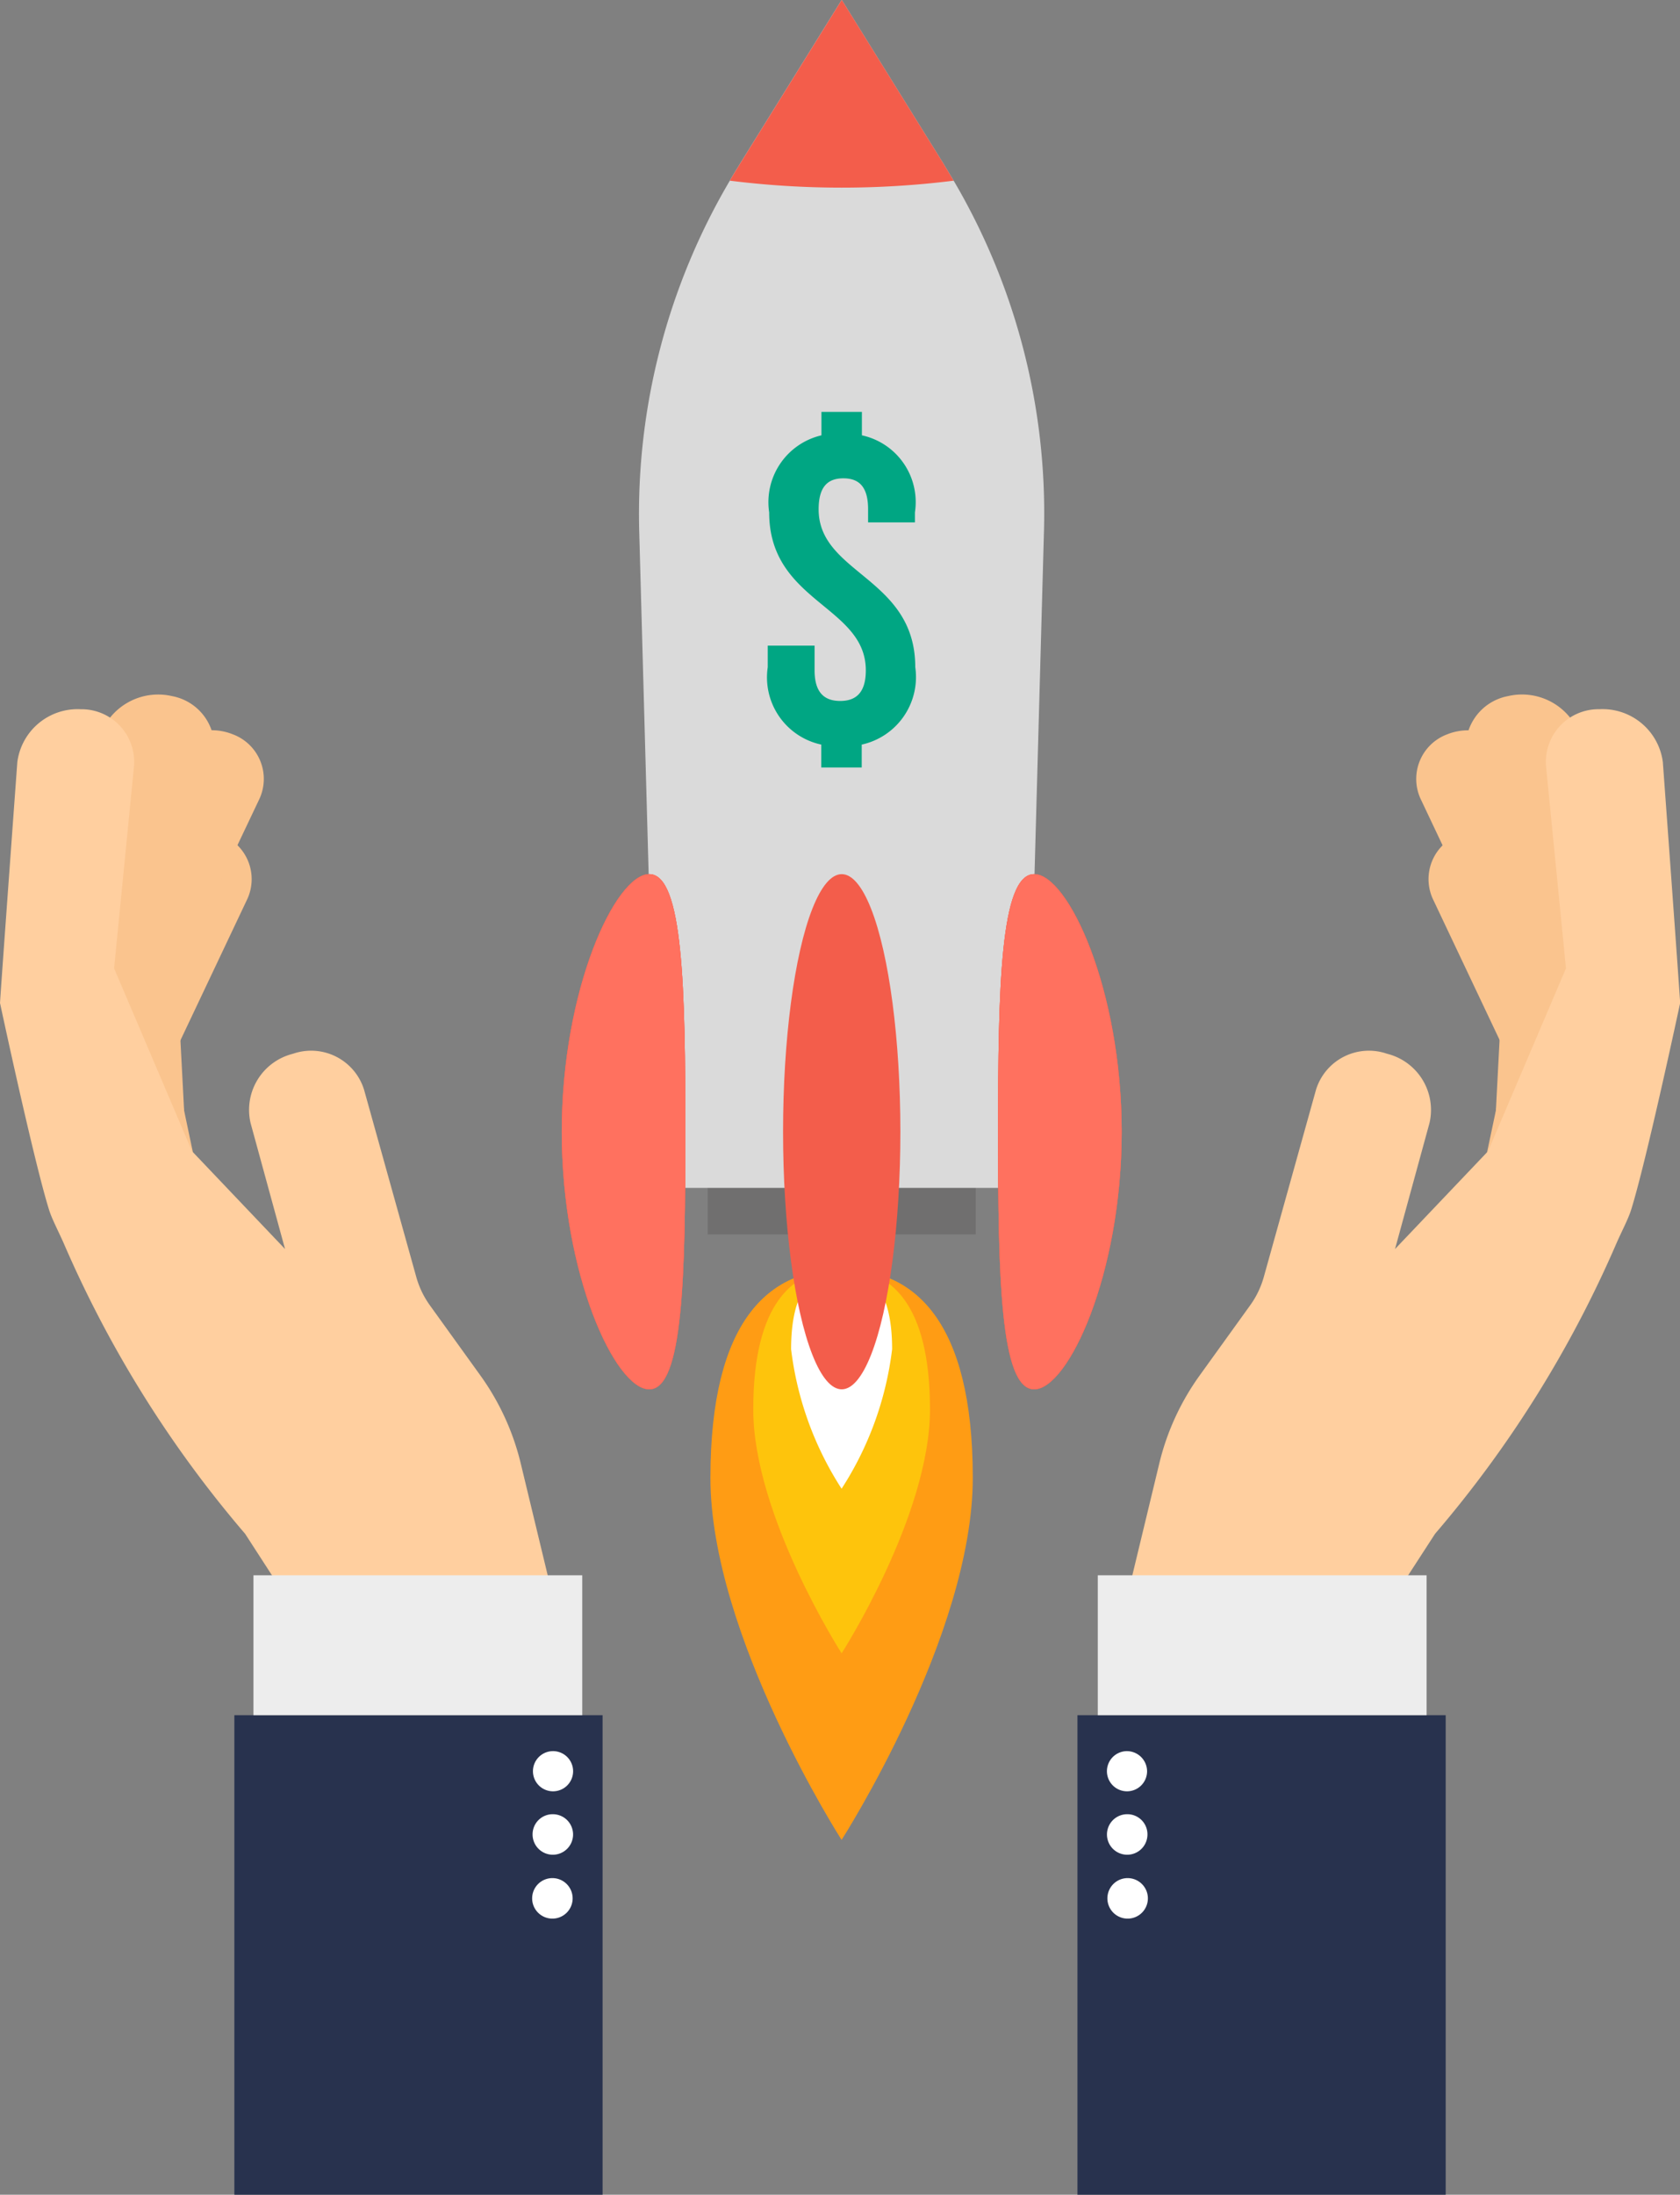 <svg xmlns="http://www.w3.org/2000/svg" width="50.209" height="65.545" viewBox="0 0 50.209 65.545">
  <rect x="0" y="0" width="50.209" height="65.545" fill="#808080" stroke="none"/>
  <g id="Group_177602" data-name="Group 177602" transform="translate(-256.548 -16.282)">
    <rect id="Rectangle_162773" data-name="Rectangle 162773" width="11.005" height="14.322" transform="translate(288.749 67.506)" fill="#28324e"/>
    <path id="Path_39106" data-name="Path 39106" d="M294.028,74.6a.6.6,0,1,0,.609.6A.605.605,0,0,0,294.028,74.6Z" transform="translate(-3.807 -6.021)" fill="#fff"/>
    <path id="Path_39107" data-name="Path 39107" d="M294.041,76.7a.605.605,0,1,0,.609.6A.6.6,0,0,0,294.041,76.7Z" transform="translate(-3.809 -6.237)" fill="#fff"/>
    <path id="Path_39108" data-name="Path 39108" d="M294.055,78.828a.605.605,0,1,0,.609.6A.606.606,0,0,0,294.055,78.828Z" transform="translate(-3.81 -6.457)" fill="#fff"/>
    <g id="Group_177253" data-name="Group 177253" transform="translate(290.242 37.022)">
      <path id="Path_39109" data-name="Path 39109" d="M305.118,44.046l-.029.012a1.421,1.421,0,0,0-.784,1.967l2.614,5.518a1.7,1.7,0,0,0,2.117.849l.03-.012a1.423,1.423,0,0,0,.784-1.967l-2.614-5.518A1.7,1.7,0,0,0,305.118,44.046Z" transform="translate(-295.157 -39.877)" fill="#fac48e"/>
      <path id="Path_39110" data-name="Path 39110" d="M304.709,40.708l-.03.012a1.422,1.422,0,0,0-.784,1.967l2.614,5.518a1.7,1.7,0,0,0,2.117.848l.03-.011a1.422,1.422,0,0,0,.784-1.967l-2.614-5.519A1.7,1.7,0,0,0,304.709,40.708Z" transform="translate(-295.115 -39.532)" fill="#fac48e"/>
      <path id="Path_39111" data-name="Path 39111" d="M308.325,46.76l-.032,0a1.476,1.476,0,0,0-1.667,1.359l-.311,5.958a1.627,1.627,0,0,0,1.554,1.606l.032,0a1.475,1.475,0,0,0,1.666-1.359l.282-5.909A1.645,1.645,0,0,0,308.325,46.76Z" transform="translate(-295.38 -40.167)" fill="#fac48e"/>
      <path id="Path_39112" data-name="Path 39112" d="M306.677,39.454l-.033.007a1.549,1.549,0,0,0-1.177,1.979l1.909,6.273a1.843,1.843,0,0,0,2.15,1.222l.033-.007a1.549,1.549,0,0,0,1.177-1.979l-1.909-6.273A1.842,1.842,0,0,0,306.677,39.454Z" transform="translate(-295.285 -39.409)" fill="#fac48e"/>
      <path id="Path_39113" data-name="Path 39113" d="M309.468,46.452l-.034-.008a1.64,1.64,0,0,0-2.031,1.2l-1.332,6.3a1.73,1.73,0,0,0,1.415,1.945l.034.008a1.64,1.64,0,0,0,2.031-1.2l1.29-6.255A1.744,1.744,0,0,0,309.468,46.452Z" transform="translate(-295.352 -40.131)" fill="#fac48e"/>
      <path id="Path_39114" data-name="Path 39114" d="M294.121,66.376l.953-3.951a7.5,7.5,0,0,1,1.214-2.638l1.5-2.082a2.682,2.682,0,0,0,.409-.848l1.561-5.594a1.655,1.655,0,0,1,2.108-1.078l.034.01a1.728,1.728,0,0,1,1.25,2.061l-1.031,3.766L304.9,53.1l2.328-5.46-.595-6.029A1.574,1.574,0,0,1,308.2,39.9l.035,0a1.816,1.816,0,0,1,1.888,1.577s.525,7.183.517,7.2c0,0-1.011,4.735-1.466,6.178-.086.272-.272.622-.436.993a34.134,34.134,0,0,1-5.422,8.678L300.42,68.99Z" transform="translate(-294.121 -39.46)" fill="#ffcf9f"/>
    </g>
    <rect id="Rectangle_162774" data-name="Rectangle 162774" width="9.826" height="4.177" transform="translate(289.357 63.328)" fill="#ededed"/>
    <rect id="Rectangle_162775" data-name="Rectangle 162775" width="11.005" height="14.322" transform="translate(263.552 67.506)" fill="#28324e"/>
    <path id="Path_39115" data-name="Path 39115" d="M274.919,74.6a.6.6,0,1,1-.609.6A.6.6,0,0,1,274.919,74.6Z" transform="translate(-1.834 -6.021)" fill="#fff"/>
    <path id="Path_39116" data-name="Path 39116" d="M274.906,76.7a.605.605,0,1,1-.609.6A.6.6,0,0,1,274.906,76.7Z" transform="translate(-1.832 -6.237)" fill="#fff"/>
    <path id="Path_39117" data-name="Path 39117" d="M274.892,78.828a.605.605,0,1,1-.609.6A.605.605,0,0,1,274.892,78.828Z" transform="translate(-1.831 -6.457)" fill="#fff"/>
    <g id="Group_177254" data-name="Group 177254" transform="translate(256.548 37.022)">
      <path id="Path_39118" data-name="Path 39118" d="M263.3,44.046l.03.012a1.422,1.422,0,0,1,.784,1.967l-2.614,5.518a1.7,1.7,0,0,1-2.117.849l-.03-.012a1.422,1.422,0,0,1-.784-1.967l2.614-5.518A1.7,1.7,0,0,1,263.3,44.046Z" transform="translate(-256.741 -39.877)" fill="#fac48e"/>
      <path id="Path_39119" data-name="Path 39119" d="M263.705,40.708l.03.012a1.422,1.422,0,0,1,.784,1.967L261.9,48.2a1.7,1.7,0,0,1-2.117.848l-.03-.011a1.422,1.422,0,0,1-.784-1.967l2.614-5.519A1.7,1.7,0,0,1,263.705,40.708Z" transform="translate(-256.783 -39.532)" fill="#fac48e"/>
      <path id="Path_39120" data-name="Path 39120" d="M260.353,46.76l.032,0a1.475,1.475,0,0,1,1.666,1.359l.312,5.958a1.628,1.628,0,0,1-1.554,1.606l-.032,0a1.475,1.475,0,0,1-1.666-1.359l-.282-5.909A1.645,1.645,0,0,1,260.353,46.76Z" transform="translate(-256.783 -40.167)" fill="#fac48e"/>
      <path id="Path_39121" data-name="Path 39121" d="M261.786,39.454l.033.007A1.549,1.549,0,0,1,263,41.44l-1.909,6.273a1.843,1.843,0,0,1-2.15,1.222l-.034-.007a1.55,1.55,0,0,1-1.177-1.979l1.909-6.273A1.843,1.843,0,0,1,261.786,39.454Z" transform="translate(-256.662 -39.409)" fill="#fac48e"/>
      <path id="Path_39122" data-name="Path 39122" d="M259.061,46.452l.034-.008a1.64,1.64,0,0,1,2.031,1.2l1.331,6.3a1.729,1.729,0,0,1-1.414,1.945l-.034.008a1.64,1.64,0,0,1-2.031-1.2l-1.29-6.255A1.744,1.744,0,0,1,259.061,46.452Z" transform="translate(-256.662 -40.131)" fill="#fac48e"/>
      <path id="Path_39123" data-name="Path 39123" d="M273.064,66.376l-.953-3.951a7.5,7.5,0,0,0-1.214-2.638l-1.5-2.082a2.679,2.679,0,0,1-.408-.848l-1.561-5.594a1.656,1.656,0,0,0-2.109-1.078l-.033.01a1.727,1.727,0,0,0-1.25,2.061l1.031,3.766L262.286,53.1l-2.328-5.46.594-6.029a1.573,1.573,0,0,0-1.564-1.71l-.034,0a1.816,1.816,0,0,0-1.888,1.577s-.525,7.183-.517,7.2c0,0,1.012,4.735,1.467,6.178.085.272.272.622.436.993a34.134,34.134,0,0,0,5.422,8.678l2.892,4.467Z" transform="translate(-256.548 -39.46)" fill="#ffcf9f"/>
    </g>
    <rect id="Rectangle_162776" data-name="Rectangle 162776" width="9.826" height="4.177" transform="translate(264.123 63.328)" fill="#ededed"/>
    <g id="Group_177264" data-name="Group 177264" transform="translate(273.337 16.282)">
      <g id="Group_177255" data-name="Group 177255" transform="translate(4.444 37.895)">
        <path id="Path_39124" data-name="Path 39124" d="M288.066,64.78c0,4.707-3.921,10.813-3.921,10.813s-3.92-6.106-3.92-10.813,1.755-6.23,3.92-6.23S288.066,60.074,288.066,64.78Z" transform="translate(-280.226 -58.54)" fill="#ff9c14"/>
        <path id="Path_39125" data-name="Path 39125" d="M286.934,62.736c0,3.17-2.641,7.284-2.641,7.284s-2.641-4.113-2.641-7.284,1.183-4.2,2.641-4.2S286.934,59.566,286.934,62.736Z" transform="translate(-280.373 -58.539)" fill="#fec40c"/>
        <path id="Path_39126" data-name="Path 39126" d="M285.933,60.939a9.843,9.843,0,0,1-1.51,4.165,9.847,9.847,0,0,1-1.509-4.165c0-1.812.675-2.4,1.509-2.4S285.933,59.126,285.933,60.939Z" transform="translate(-280.504 -58.539)" fill="#fff"/>
      </g>
      <rect id="Rectangle_162777" data-name="Rectangle 162777" width="8.008" height="2.051" transform="translate(4.363 34.814)" fill="#706f6f"/>
      <path id="Path_39127" data-name="Path 39127" d="M289.949,32.077l-.542,19.681H278.391l-.542-19.681a19.6,19.6,0,0,1,2.71-10.4c.092-.167.2-.334.3-.5l3.044-4.9,3.045,4.9.3.5A19.574,19.574,0,0,1,289.949,32.077Z" transform="translate(-275.536 -16.282)" fill="#dadada"/>
      <ellipse id="Ellipse_770" data-name="Ellipse 770" cx="1.753" cy="7.693" rx="1.753" ry="7.693" transform="translate(6.614 26.106)" fill="#f35d4b"/>
      <g id="Group_177262" data-name="Group 177262" transform="translate(0 26.106)">
        <g id="Group_177258" data-name="Group 177258">
          <g id="Group_177256" data-name="Group 177256">
            <path id="Path_39128" data-name="Path 39128" d="M278.963,53.086c0,4.249-.057,7.693-1.078,7.693s-2.615-3.444-2.615-7.693,1.6-7.693,2.615-7.693S278.963,48.837,278.963,53.086Z" transform="translate(-275.27 -45.393)" fill="#f35d4b"/>
            <path id="Path_39129" data-name="Path 39129" d="M278.963,53.086c0,4.249-.057,7.693-1.078,7.693s-2.615-3.444-2.615-7.693,1.6-7.693,2.615-7.693S278.963,48.837,278.963,53.086Z" transform="translate(-275.27 -45.393)" fill="#f35d4b"/>
          </g>
          <g id="Group_177257" data-name="Group 177257" transform="translate(13.04)">
            <path id="Path_39130" data-name="Path 39130" d="M289.811,53.086c0,4.249.058,7.693,1.078,7.693s2.616-3.444,2.616-7.693-1.6-7.693-2.616-7.693S289.811,48.837,289.811,53.086Z" transform="translate(-289.811 -45.393)" fill="#f35d4b"/>
            <path id="Path_39131" data-name="Path 39131" d="M289.811,53.086c0,4.249.058,7.693,1.078,7.693s2.616-3.444,2.616-7.693-1.6-7.693-2.616-7.693S289.811,48.837,289.811,53.086Z" transform="translate(-289.811 -45.393)" fill="#f35d4b"/>
          </g>
        </g>
        <g id="Group_177261" data-name="Group 177261">
          <g id="Group_177259" data-name="Group 177259">
            <path id="Path_39132" data-name="Path 39132" d="M278.963,53.086c0,4.249-.057,7.693-1.078,7.693s-2.615-3.444-2.615-7.693,1.6-7.693,2.615-7.693S278.963,48.837,278.963,53.086Z" transform="translate(-275.27 -45.393)" fill="#ff715f"/>
          </g>
          <g id="Group_177260" data-name="Group 177260" transform="translate(13.04)">
            <path id="Path_39133" data-name="Path 39133" d="M289.811,53.086c0,4.249.058,7.693,1.078,7.693s2.616-3.444,2.616-7.693-1.6-7.693-2.616-7.693S289.811,48.837,289.811,53.086Z" transform="translate(-289.811 -45.393)" fill="#ff715f"/>
          </g>
        </g>
      </g>
      <g id="Group_177263" data-name="Group 177263" transform="translate(6.163 12.307)">
        <path id="Path_39134" data-name="Path 39134" d="M283.741,30.7v-.7h1.209v.7a2.04,2.04,0,0,1,1.585,2.3v.3h-1.4v-.39c0-.672-.268-.926-.739-.926s-.739.255-.739.926c0,1.934,2.888,2.028,2.888,4.715a2.064,2.064,0,0,1-1.6,2.311v.684h-1.209v-.684a2.053,2.053,0,0,1-1.6-2.311v-.645h1.4v.739c0,.672.3.914.766.914s.765-.242.765-.914c0-1.934-2.888-2.028-2.888-4.715A2.05,2.05,0,0,1,283.741,30.7Z" transform="translate(-282.143 -30.006)" fill="#00a683"/>
      </g>
      <path id="Path_39135" data-name="Path 39135" d="M287.56,21.678a26.993,26.993,0,0,1-3.344.208,27,27,0,0,1-3.344-.208c.092-.167.2-.334.3-.5l3.044-4.9,3.045,4.9Z" transform="translate(-275.848 -16.282)" fill="#f35d4b"/>
    </g>
  </g>
</svg>
